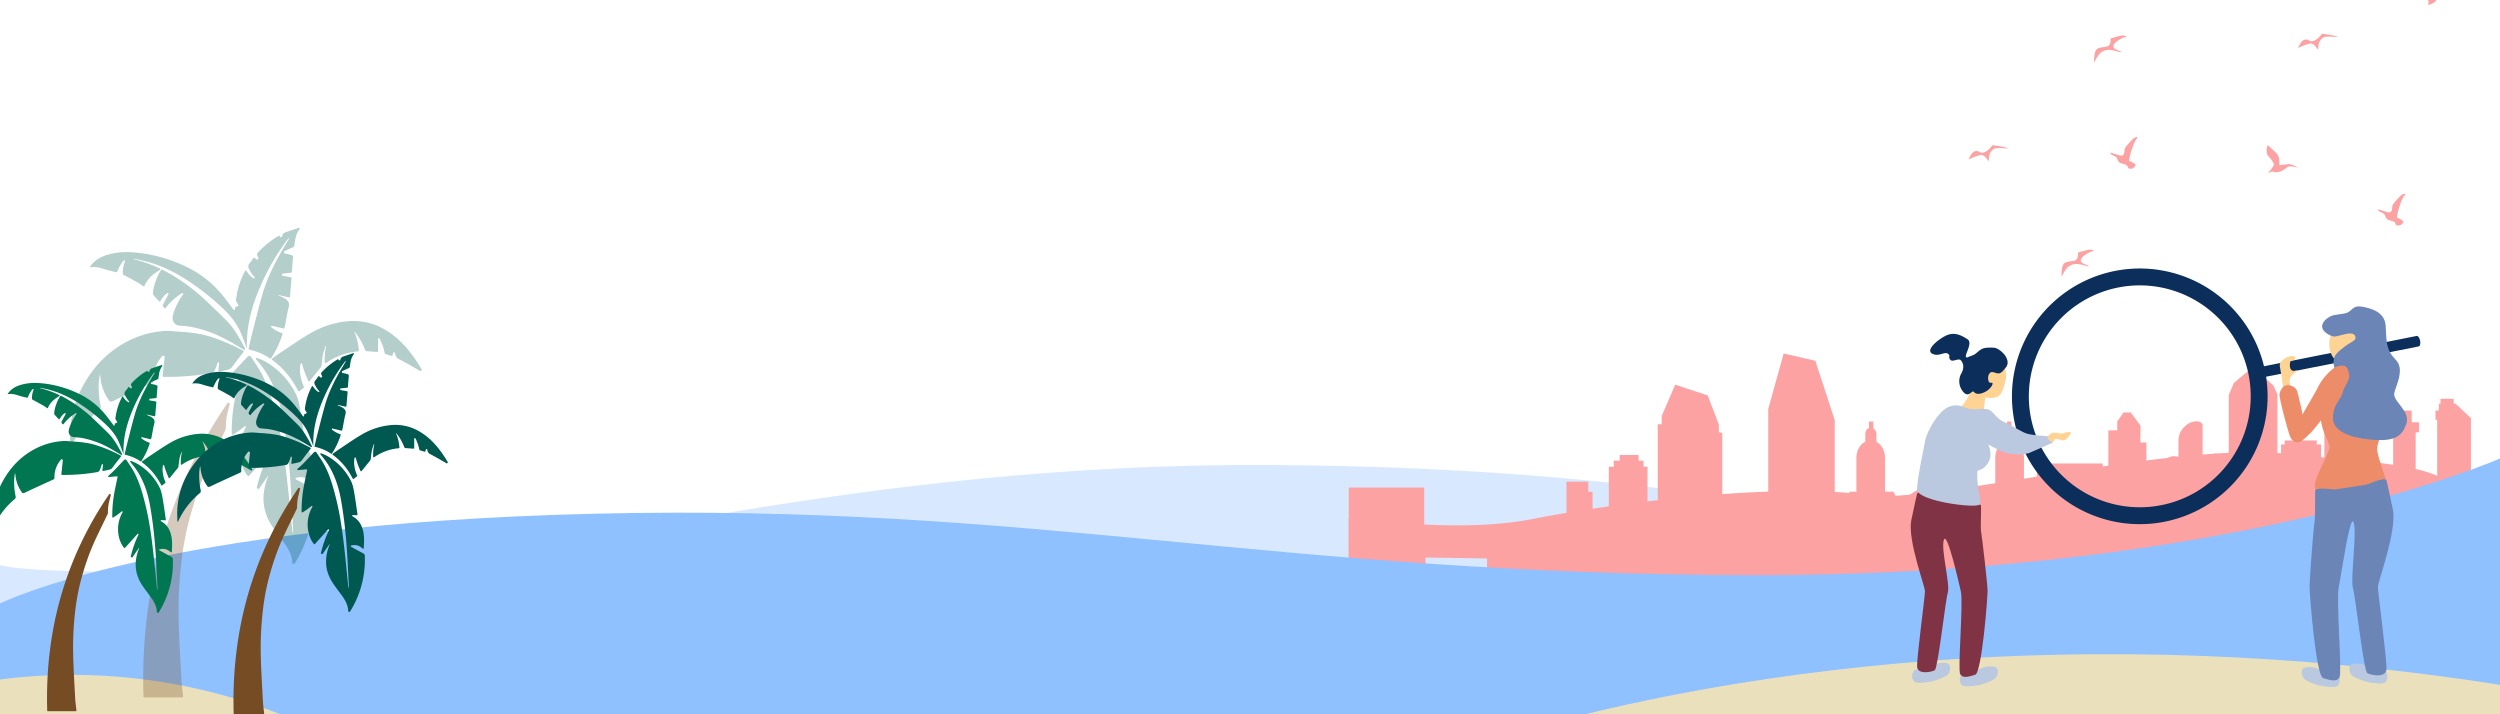 <svg xmlns="http://www.w3.org/2000/svg" xmlns:xlink="http://www.w3.org/1999/xlink" width="3500" height="1000" viewBox="0 0 3500 1000">
  <rect x="0" y="0" width="3500" height="1000" fill="#333333" stroke="none"/>
  <defs>
    <clipPath id="clip-path">
      <rect id="矩形_4" data-name="矩形 4" width="1612" height="550" transform="translate(37)" fill="#fda2a2" stroke="#707070" stroke-width="1"/>
    </clipPath>
    <clipPath id="clip-header">
      <rect width="3500" height="1000"/>
    </clipPath>
  </defs>
  <g id="header" clip-path="url(#clip-header)">
    <rect width="3500" height="1000" fill="#fff"/>
    <path id="路径_1500" data-name="路径 1500" d="M0,184.8s38.051,21.9,558.52,0c203.887-8.58,643.643-144.01,1224.845-139.784s733.872,85.6,1097.151,80.25,617.632-80.25,617.632-80.25V424H0Z" transform="translate(0 606)" fill="#4497ff" opacity="0.209"/>
    <g id="蒙版组_3" data-name="蒙版组 3" transform="translate(1851 279)" clip-path="url(#clip-path)">
      <path id="路径_1501" data-name="路径 1501" d="M3232.258,866.268V850.981h-10.653v15.287h-5.094V845.886h-42.148v9.624h-5.095v-9.624h-11.115v9.624h-5.093V809.087h-24.085v25.476h-14.821v6.793h-31.492V681.219h.155l-21.869-20.642v9.8h-.055v-9.625h-2.315v-6.793h-18.525v6.793h-2.318v9.625H3033.1V683.4h2.317v78.527c-8.059-3.764-18.312-6.948-30.1-9.685V700.951h4.632V686.8h-10.189V670.379H2980.3V686.8h-10.653v14.154h4.169v45.413c-15.588-2.369-32.426-4.317-49.557-6.041V700.951h-46.778v35.074l-4.631-.405V717.935h-6.02v-5.661h-44.926v5.661h-5.095v12.333q-2.523-.208-5.094-.385V648.87h.337l-5.943-13.6-29.044-25.505-26.1,21.79-7.446,17.315h.108v80.788q-7.622.351-15.454.84a17.623,17.623,0,0,0-6.537.426q-7.222.493-14.6,1.086V692.265c0-.148.016-.291.017-.441,0-.128-.01-.248-.017-.372v-1.258h-.179c-1.65-6.406-13.68-6.058-21.521-.3-8.453,6.209-11.824,14.343-11.98,20.8,0,.152.008.3.02.444h-.15v24l-.985.1c-3.79-1.632-9.565-1.067-14.284,1.547q-14.679,1.648-29.656,3.546V715.105h-8.337v-12.1l.1-.073V691.545l-13.648-18.469h-10.116l-8.754,12.59v12.455h-12.505v49.453q-3.96.571-7.925,1.152v-4.182h-92.165v18.4q-9.1,1.445-18.069,2.875V737.573c.005-.235.014-.469.014-.705,0-10.318-5.163-19.157-12.5-22.88V703.673c0-4.1-2.131-7.581-5.11-8.906v-9.01h-6.1v9.427a9.854,9.854,0,0,0-4.312,8.488v10.446c-7.173,3.808-12.157,12.589-12.069,22.749,0,.07,0,.14,0,.21h-.039v35.074c-16.988,2.65-33.4,5.148-49.027,7.4l-24.214-14.485V746.879h-7.9v18.185l-38.772,23.191q-10.421.944-19.724,1.474l-3.014-5.706H2262.4V737.078h-.035c0-.07,0-.14,0-.21.088-10.16-4.9-18.941-12.07-22.749V703.673a9.854,9.854,0,0,0-4.31-8.488v-9.427h-6.1v9.01c-2.978,1.325-5.109,4.806-5.109,8.906v10.314c-7.338,3.723-12.5,12.563-12.5,22.88,0,.166.008.331.011.5v46.663H2212.5v1.917q-9.842-.949-20.5-1.573V683.983h.016l-27.14-83.263-44.4-10.206L2098.8,668.681l.108.024V783.893c-20.821.741-42.423,1.954-64.376,3.554V701.855l-4.785-1.089V689.9l-.055-.013-15.507-40.64-45.534-15.054-.006-.02-.006.016-.122-.04.051.2-18.9,43.951h30.1l0-.018.079.019h-30.062v11.322h-5.559V795.9q-7.2.811-14.357,1.659V749.074H1924.3v-8.491h-6.946v-7.926h-26.4v7.926h-8.336v8.491h-6.946v55.5q-11.493,1.615-22.694,3.3v-23.7h-6.022V770.021h-30.568v43.653c-17.2,2.877-33.544,5.829-48.7,8.8-44.034,8.635-96.76,10.108-150.361,7.526V778.248H1511.579v42.145q-6.266-.806-12.439-1.652v-55.7h-30.211V747.835h-63.089V648.99h-58.647v27.154H1335.64v86.9h-8.884V747.835H1292.1V608.8h-13.327V592.51h-16V577.3H1212.13V592.51H1198.8V608.8h-10.664V824.955h-27.546v-330.2h-10.664V473.028h-57.679l.153-.036-.008.034h57.742L1113.873,388.7l.1-.39-.234.078-.013-.031-.009.039-87.363,28.882L996.6,495.248l-.1.024V516.12l-9.18,2.09V685.921H906.458V766.3H894.906V736.974H875.357V766.3H863.806V454.607l.207-.046L822.428,304.593l-85.186,19.581-52.07,159.747h.029V760.869H674.539V740.232H645.862V675.86H627.089V586.341c.005-.32.02-.638.02-.959,0-19.794-9.9-36.754-23.984-43.9V521.7c0-7.864-4.088-14.542-9.8-17.084V487.325h-11.7v18.087c-4.9,2.98-8.271,9.142-8.271,16.284v20.042c-13.764,7.305-23.324,24.152-23.155,43.645,0,.135.005.269.005.4h-.067v90.069H527.623l-13.735,26L409.611,639.478V604.59H394.454v34.891l-104.269,62.37-13.731-26H253.935V585.786h-.075c0-.135.005-.269,0-.4.17-19.492-9.39-36.34-23.154-43.645V521.7c0-7.141-3.373-13.3-8.271-16.284V487.325h-11.7v17.286c-5.714,2.542-9.8,9.221-9.8,17.084v19.79c-14.079,7.143-23.982,24.1-23.982,43.9,0,.456.019.909.028,1.362V675.86H158.206v85.009H142.318V600.113H-34.509V760.869h-15.2V511.045H-73.705v-23.9l-16.8-24.156h-19.409l-26.184,35.435v21.849l.189.141V543.63H-151.9V747.835h-15.106V727.2h-10.662v20.637h-7.108V625.1h-.106c.052-11.971-5.5-26.731-20.173-37.509-10.285-7.554-24.989-9.2-33.035-4.4v-47.16h-.289a8.118,8.118,0,0,0,.038-.851c-.3-12.4-6.766-28-22.984-39.913-15.042-11.047-38.123-11.713-41.286.576h-.346v2.412c-.011.237-.034.468-.031.715,0,.288.023.562.031.846v97.227a50.552,50.552,0,0,0-14.947-17.055c-14.724-10.814-38.524-9.529-38.845,5.446a43.341,43.341,0,0,0,.921,10.339h-.443V747.835h-16.882V416.552h.207l-14.283-33.22-50.068-41.8-55.721,48.935-11.4,26.09h.649v408.4h-9.774V549.06h-9.775V538.2h-86.191V549.06h-11.552V849.938h0V785.851h-8.885V516.474H-719.7V753.266h-40.877V733.714h-39.1v19.552h-15.1V516.474h8V489.32h-20.436v-31.5h-37.32v31.5h-19.549v27.155h8.884V785.851h-23.1V766.3h-11.552V747.835h-15.995V766.3h-7.107V482.8h4.443V457.822H-937.4V439.354h-4.445V426.321h-35.542v13.033h-4.443v18.468h-.105V439.013l-41.959,39.6h.3V785.851h-60.422V772.818h-28.437V723.94h-46.207v89.067h-9.772V794.542h-21.325v18.465h-9.775V794.542h-80.86v39.1h-9.776V804.318h-20.437v29.328h-68.419V853.2h188.438v49.964h-19.549v92.327H1654.607V903.163H1619.1V876.188l86.133,1.32V902.5h-18.508v48.122H3179.891V902.5H3169.7V876.458h98.219V866.268Z" transform="translate(-1474.371 -374.654)" fill="#fda2a2"/>
    </g>
    <path id="路径_1502" data-name="路径 1502" d="M0,211.873S221.254,100.571,834.1,86.16s945.512,84.8,1618.832,86.077S3500,8.883,3500,8.883V397H0Z" transform="translate(0 633)" fill="#8fc0ff"/>
    <g id="组_122" data-name="组 122" transform="translate(2816.695 375.87)">
      <path id="路径_1454" data-name="路径 1454" d="M1635.065,7700.907c-.733-3.691-2.613-6.484-4.37-6.664l-.017-.084-231.606,45.96,2.909,14.658,231.606-45.959-.017-.083C1635.126,7707.9,1635.8,7704.6,1635.065,7700.907Z" transform="translate(-1063.585 -7599.796)" fill="#0c2e5a"/>
      <path id="路径_1455" data-name="路径 1455" d="M1206.5,7602.9a178.96,178.96,0,1,0,210.37,140.705A178.961,178.961,0,0,0,1206.5,7602.9Zm65.064,327.879a155.312,155.312,0,1,1,122.11-182.571A155.313,155.313,0,0,1,1271.563,7930.781Z" transform="translate(-1062.338 -7599.445)" fill="#0c2e5a"/>
    </g>
    <g id="组_123" data-name="组 123" transform="translate(2756.048 -21.108)">
      <path id="路径_29" data-name="路径 29" d="M16829.23,1013.1c1.07-.726-9.738-3.99-10.906-5.985s-.2-4.722,2.318-7.338,11.408-7.968,15.045-7.968-3.137-2.546-6.457-1.988-15.184,4.087-15.184,4.087.834,7.319-2.631,10.133-14.17,1.181-17.635,5.981-2.744,17.9-2.744,17.9,5.471-11.925,10.234-14.824,7.57-3.493,12.775-3.079S16828.16,1013.827,16829.23,1013.1Z" transform="translate(-16615.277 -918.999)" fill="#fda2a2"/>
      <path id="路径_30" data-name="路径 30" d="M16832.371,1007.988a9.884,9.884,0,0,0,6.531,11.64c8.656,3.306,11.332,4.41,12.961,7.541s0,7.28,0,7.28,10.789-3.176,11.777-7.28-4.287-3.045-2.275-7.541,7.057-13.469,7.057-13.469-10.9,10.2-10.9,13.469-.326,3.425-1.691,4.06-3.523-4.687-12.635-6.869S16832.371,1007.988,16832.371,1007.988Z" transform="translate(-16208.704 -1006.158)" fill="#fda2a2"/>
      <path id="路径_31" data-name="路径 31" d="M16787.916,930.159c-2.037,2.03,2.506,3.641,6.234,5.576s2.787,5.662,5.422,7.9,6.25,2.324,9.117,3.549,3.645,4.86,3.645,4.86,3.811,1.819,6.77,0a8.994,8.994,0,0,0,3.775-4.86s-5.781-4.682-8.557-4.78,5.588-27.357,9.768-31.376-2.281-2.6-4.986,0-11.545,11.741-11.842,14.386-.055,5.6-1.742,7.886-5.16.874-8.27,0S16787.916,930.159,16787.916,930.159Z" transform="translate(-16588.873 -695.532)" fill="#fda2a2"/>
      <path id="路径_32" data-name="路径 32" d="M16827.063,947.721s3.748-10.968,9.707-11.816,5.852,3.738,11.9,1.823,11.926-10.119,11.926-10.119,16.73,2.226,21.053,4.037-15.732-1.874-19.957,1.59-6.279,7.588-6.279,14.484-4.109-8.2-12.422-6.161A76.674,76.674,0,0,0,16827.063,947.721Z" transform="translate(-16365.791 -859.306)" fill="#fda2a2"/>
      <path id="路径_34" data-name="路径 34" d="M16829.23,1013.1c1.07-.726-9.738-3.99-10.906-5.985s-.2-4.722,2.318-7.338,11.408-7.968,15.045-7.968-3.137-2.546-6.457-1.988-15.184,4.087-15.184,4.087.834,7.319-2.631,10.133-14.17,1.181-17.635,5.981-2.744,17.9-2.744,17.9,5.471-11.925,10.234-14.824,7.57-3.493,12.775-3.079S16828.16,1013.827,16829.23,1013.1Z" transform="translate(-16660.883 -619.196)" fill="#fda2a2"/>
      <path id="路径_36" data-name="路径 36" d="M16787.916,930.159c-2.037,2.03,2.506,3.641,6.234,5.576s2.787,5.662,5.422,7.9,6.25,2.324,9.117,3.549,3.645,4.86,3.645,4.86,3.811,1.819,6.77,0a8.994,8.994,0,0,0,3.775-4.86s-5.781-4.682-8.557-4.78,5.588-27.357,9.768-31.376-2.281-2.6-4.986,0-11.545,11.741-11.842,14.386-.055,5.6-1.742,7.886-5.16.874-8.27,0S16787.916,930.159,16787.916,930.159Z" transform="translate(-16214.004 -616.084)" fill="#fda2a2"/>
      <path id="路径_37" data-name="路径 37" d="M16827.063,947.721s3.748-10.968,9.707-11.816,5.852,3.738,11.9,1.823,11.926-10.119,11.926-10.119,16.73,2.226,21.053,4.037-15.732-1.874-19.957,1.59-6.279,7.588-6.279,14.484-4.109-8.2-12.422-6.161A76.674,76.674,0,0,0,16827.063,947.721Z" transform="translate(-16827.063 -703.262)" fill="#fda2a2"/>
      <path id="路径_38" data-name="路径 38" d="M16890.684,952.06a25.86,25.86,0,0,1,5.188-2.246c3.652-1.25,2.754,2.1,11.23,0s9.375-6.759,14.141-7.345,12.084,1.813,12.084,1.813-8.281-5.625-13.393-5.067-12.832,1.433-12.832,1.433.961-7.435-1.348-12.858-13.219-12.727-14.172-14.966-4.453,10.168,0,14.966,8.557,9.971,7.744,12.858S16890.684,952.06,16890.684,952.06Z" transform="translate(-16472.16 -688.261)" fill="#fda2a2"/>
    </g>
    <g id="组_124" data-name="组 124" transform="translate(-20 319)">
      <path id="路径_1473" data-name="路径 1473" d="M1420.261,5339.409a797.689,797.689,0,0,1,526.574,115.757,852.469,852.469,0,0,1-199.129,39.467c-42.256,3.222-109.063,7.882-191.954-7.176-21.093-3.832-37.381-6.944-54.854-12.454-15.043-4.744-13.445-5.879-19.584-7.017-36.125-6.693-61.587,29.139-74.63,20.014-7.163-5.011-6.366-20.632-2-30,4.115-8.829,9.571-8.18,14.847-15.5,10.294-14.29-.13-31.13-1.847-63.5A171.912,171.912,0,0,1,1420.261,5339.409Z" transform="translate(-1401.349 -4707)" fill="#ebe0bc"/>
      <g id="_5gUDqE" data-name="5gUDqE" transform="translate(118.108)" opacity="0.3">
        <g id="组_113" data-name="组 113">
          <path id="路径_1474" data-name="路径 1474" d="M1595.707,5001.812l-7.182-.334a1.165,1.165,0,0,0-.636,2.172,45.267,45.267,0,0,1,5.808,3.811c7.332,5.89,11.365,13.85,13.482,22.924,2.391,10.247,1.795,20.532,1.158,31.3a1.168,1.168,0,0,1-1.966.777c-6.08-5.578-12.729-7.806-20.883-5.53a1.172,1.172,0,0,0-.245,2.156c7.621,4.164,14.772,8.121,22.005,11.922a4.87,4.87,0,0,1,3.066,4.687c1.094,36.368-7.663,70.108-26.785,101.111q-.3.486-.6.969l-2.911-.859a29.15,29.15,0,0,0-.146-3.938c-1.029-8.73-5.1-16.256-10.012-23.311-6.606-9.48-14.162-18.37-20.043-28.267-12.542-21.1-12.787-43.313-3.724-65.848a2.486,2.486,0,0,0,.231-1.693l-13.127,18.759-2.891-1.281c.6-2.64,1.219-5.275,1.936-7.883,1.31-4.772,2.772-9.512,4.413-14.18q2.414-6.866,5.344-13.543c.979-2.233,2.034-4.433,3.074-6.658a1.167,1.167,0,0,0-1.925-1.273l-23.623,26.35a1.171,1.171,0,0,1-1.763-.026c-11.131-12.945-17.724-42.039-2.795-67.633a1.164,1.164,0,0,0-1.739-1.485c-1.839,1.468-3.688,2.924-5.568,4.337-3.351,2.519-6.8,4.907-10.562,7.2a1.17,1.17,0,0,1-1.772-.99,237.786,237.786,0,0,1,2.567-38c1.939-12.684,4.876-25.214,7.444-37.867a1.166,1.166,0,0,0-1.244-1.4l-15.493,1.391a1.169,1.169,0,0,1-.9-2.022c3.864-3.562,7.581-6.91,11.091-10.463,6.219-6.295,12.223-12.8,18.307-19.23,2.112-2.231,3.893-2.379,5.63.265,5.061,7.7,10.4,15.293,14.661,23.437,9.6,18.352,15.148,38.18,20.208,58.181,7.675,30.333,11.934,61.222,15.449,92.228,2.661,23.479,4.822,47.015,7.221,70.524.04.4.271.777.939,1.085,0-1.487.071-2.978-.01-4.46-1.344-24.482-2.309-48.994-4.17-73.437-2.081-27.343-5.233-54.593-10-81.626-4.347-24.651-12.186-48.007-26.354-68.859-3.415-5.026-7.4-9.664-11.215-14.311a1.168,1.168,0,0,1,1.283-1.843,71.507,71.507,0,0,1,16.566,8.075,107.24,107.24,0,0,1,38.085,42.9c3.027,6.131,4.314,13.277,5.527,20.115,2.325,13.1,4.031,26.313,5.978,39.482a5.578,5.578,0,0,1,.035.956A1.175,1.175,0,0,1,1595.707,5001.812Z" transform="translate(-1269 -4707)" fill="#005951"/>
          <path id="路径_1475" data-name="路径 1475" d="M1659.6,5364.386h-53.049a1.17,1.17,0,0,1-1.169-1.135c-4.439-150.163,33.33-287.736,118.087-411.62l2.855,1.265c-.866,3.6-1.736,7.2-2.648,10.788a82.175,82.175,0,0,0-2.944,23.063,9.28,9.28,0,0,1-.993,4.112c-8.248,17.265-16.86,34.362-24.781,51.775a452.265,452.265,0,0,0-21.514,58.731,409.349,409.349,0,0,0-13.464,61.432,594.21,594.21,0,0,0-5.367,91.38c.544,28.579,2.424,57.136,3.888,85.694.353,6.886,1.391,13.736,2.093,20.6.089.868.127,1.742.171,2.686A1.169,1.169,0,0,1,1659.6,5364.386Z" transform="translate(-1502.622 -4707)" fill="#754c24"/>
          <path id="路径_1476" data-name="路径 1476" d="M1828.187,4879.034a1.17,1.17,0,0,1,.293,1.706c-3.577,4.6-7.079,9.08-10.538,13.589-2.069,2.7-3.93,5.568-6.134,8.146a8.9,8.9,0,0,1-4.068,2.812c-4.241,1.145-8.564,1.988-13.077,2.95a1.168,1.168,0,0,1-1.409-1.26c.39-3.606.857-7.106,1.055-10.562a1.164,1.164,0,0,0-2.287-.372,63.557,63.557,0,0,1-4.125,11.029,6.561,6.561,0,0,1-4.222,3.189,363.278,363.278,0,0,1-66.2,5.388,10.344,10.344,0,0,1-1.15-.091,1.171,1.171,0,0,1-1.023-1.283c.967-9.171,1.925-18.266,2.882-27.351l-2.9-1.215a65.967,65.967,0,0,0-5.087,6.766,49.7,49.7,0,0,0-7.978,28.49,3.189,3.189,0,0,1-2.258,3.479q-19.1,8.667-38.142,17.45c-5.61,2.587-11.2,5.223-16.737,7.956a3.811,3.811,0,0,1-4.785-1.176,65.428,65.428,0,0,1-12.177-32.546c-.074-.775-.123-1.552-.213-2.324-.019-.161-.174-.306-.76-1.275-.508,4.206-1.147,7.666-1.3,11.147a129.17,129.17,0,0,0,2.586,32.5c.486,2.316.178,3.82-1.793,5.493a146.48,146.48,0,0,0-39.075,50.961,2.147,2.147,0,0,1-.238.387,1.182,1.182,0,0,1-1.019.48l-.229-.014c-.11-7.065-.59-14.147-.263-21.191a147.153,147.153,0,0,1,18.469-65.065c15.521-28.079,37.229-49.826,66.48-63.681a131.91,131.91,0,0,1,47.136-12.182c6.159-.457,12.428.441,18.64.836,14.472.92,28.892,2.193,42.883,6.39,16.806,5.041,32.77,12.088,48.3,20.174C1827.875,4878.844,1828.03,4878.936,1828.187,4879.034Z" transform="translate(-1585.693 -4707)" fill="#005951"/>
          <path id="路径_1477" data-name="路径 1477" d="M1727.171,4875.518c-2.9-7.44-5.579-14.916-8.713-22.194-5.754-13.363-14.92-24.243-25.41-34.145a351.656,351.656,0,0,0-50.883-39.854c-21.2-13.676-43.932-23.637-68.852-28.256-1.241-.23-2.476-.49-3.718-.709-.162-.028-.352.1-1.326.427a193.079,193.079,0,0,1,37.1,13.1,1.168,1.168,0,0,1,.091,2.054c-9.328,5.538-17.37,11.944-21.564,22.3a1.162,1.162,0,0,1-1.753.495c-2.353-1.677-4.567-3.363-6.962-4.734-6.487-3.712-13.043-7.315-19.692-10.726a3.1,3.1,0,0,1-2.011-3.289,40.6,40.6,0,0,1,3.143-15.794,1.164,1.164,0,0,0-1.827-1.341c-2.656,2.347-5.221,6.8-9.3,15.62a1.171,1.171,0,0,1-1.349.644c-5.654-1.45-11.423-2.665-16.965-4.548-6.1-2.073-12.161-3.344-18.587-2.4a8.224,8.224,0,0,1-1.426-.1,40.277,40.277,0,0,1,18.671-15.126c14.8-5.957,30.173-6.818,45.875-5.322a196.005,196.005,0,0,1,37.432,7.136,203.756,203.756,0,0,1,40.684,16.55,146.338,146.338,0,0,1,41.153,33.542c6.194,7.293,11.778,15.1,17.5,22.709a1.166,1.166,0,0,0,2.1-.7v-2.521l2.961-1.313.118.107,1.994-1.747q-1.3-1.893-2.568-3.811a6.129,6.129,0,0,1-1.074-3.716,114.627,114.627,0,0,1,12.679-40.429,1.165,1.165,0,0,1,2.02-.057,32.069,32.069,0,0,0,9.713,10.271,1.165,1.165,0,0,0,1.505-1.757,41.358,41.358,0,0,1-6.695-9.5c-.174-.346-.4-.666-.593-1-1.783-3.1-2.158-5.967.523-8.981a68.8,68.8,0,0,0,5.158-7.119,1.172,1.172,0,0,1,1.713-.242l3.228,2.668,2.429-1.781c-.587-1.449-1.185-2.893-1.821-4.32a3.063,3.063,0,0,1,.674-3.829,122.892,122.892,0,0,1,29.389-23.726,4.444,4.444,0,0,1,1.067-.243l.353,1.981,2.77.246a18.546,18.546,0,0,0,.644-2.066c.653-2.69,2.384-4,4.829-4.833,6.019-2.059,12.021-4.168,18.147-6.078a1.167,1.167,0,0,1,1.275,1.828c-5.182,6.445-6.289,14.381-7.2,22.36-.208,1.827-.844,2.478-2.562,3.186-4.085,1.683-8.061,3.629-12.047,5.549l.367,2.822c2.563.487,5.127.972,7.636,1.658,5.119,1.4,4.953,1.511,4.4,6.853-.6,5.757-.959,11.539-1.409,17.366a1.174,1.174,0,0,1-1.042,1.072l-12.757,1.4-.093,2.843,12.444,2.2a1.176,1.176,0,0,1,.964,1.253c-.754,8.865-1.482,17.421-2.2,25.814a1.169,1.169,0,0,1-1.429,1.032l-14.272-3.264-.216.723,1.735.8a68.615,68.615,0,0,1,6.315,2.95c4.677,2.763,7.792,5.986,6.125,12.4-2.266,8.723-3.545,17.7-5.288,26.562a19.794,19.794,0,0,1-.831,2.672,1.173,1.173,0,0,1-1.378.752l-15.9-3.85a1.167,1.167,0,0,0-1.054,2,46.809,46.809,0,0,0,15.042,8.365,1.173,1.173,0,0,1,.723,1.466c-3.925,11.872-8.82,23.124-15.853,33.594a1.171,1.171,0,0,1-1.617.315,85.972,85.972,0,0,0-29.137-12.375,1.164,1.164,0,0,1-.886-1.4c1.364-5.878,2.6-11.566,4.046-17.2,4.968-19.371,9.664-38.822,15.151-58.046,4.918-17.232,12.26-33.595,20.6-49.436,5.1-9.7,10.969-19,16.484-28.485a2.728,2.728,0,0,0,.4-1.821,7.974,7.974,0,0,0-1.3,1.12,323.741,323.741,0,0,0-39.4,67.869c-11.567,27-19.193,54.83-18.257,84.522A4.968,4.968,0,0,1,1727.171,4875.518Z" transform="translate(-1479.708 -4707)" fill="#005951"/>
          <path id="路径_1478" data-name="路径 1478" d="M1544.121,4907.716c-1.056-.746-2.13-1.46-3.245-2.1-8.907-5.136-17.825-10.267-26.934-15.026a8.215,8.215,0,0,1-4.7-5.672c-.244-.965-.529-1.921-.853-2.959a1.167,1.167,0,0,0-2.242.05c-.313,1.191-.607,2.3-.9,3.422a1.168,1.168,0,0,1-1.467.817c-2.912-.875-5.759-1.7-8.545-2.686a2.86,2.86,0,0,1-1.24-1.988c-1.2-6.829-3.754-13.129-6.87-19.493a1.168,1.168,0,0,0-2.219.508v16.977a1.161,1.161,0,0,1-1.247,1.162c-5.042-.371-10.2-.717-15.335-1.234-.629-.063-1.382-1.169-1.674-1.944a93.415,93.415,0,0,0-12.466-22.65,16.644,16.644,0,0,0-2.652-2.795,80.239,80.239,0,0,1,6.435,26.543,1.171,1.171,0,0,1-1.057,1.231c-16.281,1.632-31.208,6.72-44.826,16.375a1.167,1.167,0,0,1-1.849-.866,78.54,78.54,0,0,1,2.008-22.6l-.83-.215c-1.2,3.727-2.763,7.384-3.516,11.2-1.031,5.221-1.419,10.567-2.156,15.85a5.445,5.445,0,0,1-.967,2.572c-5.034,6.285-10.14,12.512-15.228,18.754-.137.168-.277.334-.451.536a1.167,1.167,0,0,1-1.964-.315c-1.89-4.558-3.734-8.76-5.266-13.073-1.244-3.5-2.279-7.077-3.3-10.579a1.168,1.168,0,0,0-2.265.091c-1.827,9.137-.18,20.8,4.793,31.891a1.16,1.16,0,0,1-.332,1.388l-5.918,4.689a1.163,1.163,0,0,1-1.757-.383c-9.023-17.48-20.792-31.967-36.444-43.371a1.164,1.164,0,0,1,.006-1.891c4.146-2.956,8.083-5.864,12.161-8.559,13.214-8.731,26.193-17.875,39.83-25.893,16.212-9.53,33.772-15.8,52.679-17.6,18.093-1.716,35.165,1.525,51.143,10.438,19.359,10.8,33.818,26.566,45.918,44.753,2.749,4.131,5.341,8.365,7.939,12.6Z" transform="translate(-1053.745 -4707)" fill="#005951"/>
          <path id="路径_1479" data-name="路径 1479" d="M1712.636,4876.308a1.165,1.165,0,0,1-1.726,1.292c-7.32-4.342-13.95-8.388-20.725-12.174-16.808-9.4-34.572-16.358-53.55-19.865-5.9-1.09-11.971-1.25-17.939-2.024a7.153,7.153,0,0,1-3.58-1.79c-4.842-4.353-4.6-9.462-2.692-15.272a92.236,92.236,0,0,1,13.514-26.359,1.163,1.163,0,0,0-1.513-1.7,83.633,83.633,0,0,0-23.074,20.771,1.168,1.168,0,0,1-1.78.067c-2.654-2.9-2.56-3.305-.639-7.1,2.088-4.12,4.314-8.171,6.495-12.192a1.169,1.169,0,0,0-1.587-1.582c-3.213,1.738-5.888,4.823-9.874,11.125a1.168,1.168,0,0,1-1.844.17c-2.688-2.915-5.372-5.79-7.95-8.757a3.864,3.864,0,0,1-.481-2.446c.334-9.161,5.749-24.405,11.575-32.61a1.155,1.155,0,0,1,1.484-.34c3.31,1.754,6.7,3.479,10,5.366A274.642,274.642,0,0,1,1660,4810.973q12.867,12.281,25.583,24.718c9.556,9.37,16.348,20.723,22.8,32.3q2.13,3.82,4.05,7.757A3.108,3.108,0,0,1,1712.636,4876.308Z" transform="translate(-1467.636 -4707)" fill="#005951"/>
        </g>
      </g>
      <g id="_5gUDqE-2" data-name="5gUDqE" transform="translate(10.335 192.057)">
        <g id="组_114" data-name="组 114">
          <path id="路径_1480" data-name="路径 1480" d="M1764.7,5116.411l-5.3-.246a.859.859,0,0,0-.468,1.6,33.508,33.508,0,0,1,4.282,2.809c5.405,4.343,8.379,10.212,9.939,16.9,1.763,7.555,1.323,15.138.854,23.075a.86.86,0,0,1-1.449.573c-4.483-4.112-9.386-5.754-15.4-4.077a.865.865,0,0,0-.181,1.59c5.619,3.07,10.891,5.987,16.224,8.789a3.59,3.59,0,0,1,2.26,3.456,131.444,131.444,0,0,1-19.747,74.546l-.444.714-2.146-.633a21.6,21.6,0,0,0-.108-2.9c-.758-6.436-3.757-11.985-7.382-17.186-4.87-6.989-10.44-13.544-14.777-20.84-9.246-15.559-9.427-31.934-2.745-48.547a1.84,1.84,0,0,0,.171-1.249l-9.679,13.83-2.131-.944c.443-1.946.9-3.889,1.427-5.812.966-3.518,2.044-7.013,3.254-10.455,1.186-3.373,2.5-6.709,3.94-9.984.722-1.646,1.5-3.268,2.266-4.909a.86.86,0,0,0-1.419-.938L1708.534,5155a.864.864,0,0,1-1.3-.02c-8.206-9.543-13.067-30.994-2.06-49.863a.858.858,0,0,0-1.282-1.1c-1.356,1.083-2.719,2.156-4.1,3.2-2.471,1.857-5.015,3.617-7.787,5.308a.863.863,0,0,1-1.307-.73,175.28,175.28,0,0,1,1.893-28.019c1.429-9.351,3.595-18.59,5.488-27.918a.86.86,0,0,0-.917-1.03l-11.422,1.025a.861.861,0,0,1-.661-1.49c2.849-2.626,5.589-5.1,8.177-7.714,4.585-4.641,9.012-9.439,13.5-14.178,1.557-1.645,2.87-1.753,4.151.2,3.731,5.679,7.67,11.274,10.809,17.279,7.074,13.53,11.168,28.148,14.9,42.894,5.658,22.364,8.8,45.138,11.389,68,1.963,17.31,3.556,34.662,5.324,51.994.03.294.2.573.693.8,0-1.1.052-2.195-.008-3.288-.99-18.05-1.7-36.122-3.074-54.143-1.534-20.159-3.858-40.25-7.373-60.18-3.2-18.174-8.984-35.393-19.43-50.767-2.518-3.706-5.457-7.125-8.268-10.551a.861.861,0,0,1,.946-1.359,52.705,52.705,0,0,1,12.214,5.954,79.057,79.057,0,0,1,28.078,31.626c2.231,4.52,3.181,9.789,4.075,14.83,1.714,9.659,2.972,19.4,4.407,29.109a4.01,4.01,0,0,1,.026.7A.866.866,0,0,1,1764.7,5116.411Z" transform="translate(-1523.833 -4899.057)" fill="#007651"/>
          <path id="路径_1481" data-name="路径 1481" d="M1811.807,5383.725h-39.112a.864.864,0,0,1-.862-.837c-3.272-110.71,24.574-212.137,87.062-303.473l2.105.933c-.639,2.654-1.28,5.308-1.953,7.953a60.619,60.619,0,0,0-2.17,17,6.827,6.827,0,0,1-.732,3.032c-6.081,12.729-12.43,25.334-18.27,38.172a333.3,333.3,0,0,0-15.862,43.3,301.846,301.846,0,0,0-9.926,45.292,438.108,438.108,0,0,0-3.957,67.37c.4,21.071,1.787,42.125,2.867,63.18.26,5.076,1.025,10.127,1.543,15.191.065.64.093,1.285.125,1.98A.861.861,0,0,1,1811.807,5383.725Z" transform="translate(-1696.075 -4899.057)" fill="#754c24"/>
          <path id="路径_1482" data-name="路径 1482" d="M1936.1,5025.892a.862.862,0,0,1,.216,1.257c-2.638,3.394-5.22,6.7-7.769,10.019-1.526,1.99-2.9,4.1-4.523,6.006a6.555,6.555,0,0,1-3,2.073c-3.127.844-6.314,1.466-9.641,2.175a.861.861,0,0,1-1.039-.929c.287-2.658.632-5.239.777-7.787a.858.858,0,0,0-1.685-.274,46.882,46.882,0,0,1-3.042,8.131,4.833,4.833,0,0,1-3.112,2.351,267.788,267.788,0,0,1-48.809,3.973,7.605,7.605,0,0,1-.848-.067.864.864,0,0,1-.754-.946c.713-6.762,1.419-13.467,2.125-20.166l-2.141-.9a48.609,48.609,0,0,0-3.751,4.988,36.642,36.642,0,0,0-5.881,21.005,2.352,2.352,0,0,1-1.666,2.565q-14.079,6.39-28.12,12.865c-4.136,1.908-8.256,3.851-12.34,5.866a2.81,2.81,0,0,1-3.528-.867,48.243,48.243,0,0,1-8.977-23.995c-.054-.571-.091-1.144-.157-1.714a5.635,5.635,0,0,0-.56-.94c-.375,3.1-.846,5.652-.963,8.219a95.218,95.218,0,0,0,1.907,23.958,3.586,3.586,0,0,1-1.322,4.05,107.987,107.987,0,0,0-28.808,37.572,1.682,1.682,0,0,1-.176.286.873.873,0,0,1-.752.354l-.168-.011c-.081-5.208-.435-10.43-.194-15.624a108.476,108.476,0,0,1,13.617-47.969c11.443-20.7,27.447-36.735,49.013-46.95a97.251,97.251,0,0,1,34.752-8.982c4.541-.337,9.162.326,13.742.617,10.67.678,21.3,1.616,31.616,4.711a204.479,204.479,0,0,1,35.612,14.874C1935.872,5025.752,1935.986,5025.819,1936.1,5025.892Z" transform="translate(-1757.319 -4899.057)" fill="#007651"/>
          <path id="路径_1483" data-name="路径 1483" d="M1861.627,5023.3c-2.14-5.485-4.113-11-6.424-16.363-4.242-9.851-11-17.873-18.733-25.173a259.325,259.325,0,0,0-37.515-29.384c-15.629-10.082-32.389-17.426-50.762-20.831-.915-.17-1.826-.361-2.742-.523-.119-.021-.259.077-.977.315a142.388,142.388,0,0,1,27.351,9.66.861.861,0,0,1,.067,1.514c-6.878,4.083-12.807,8.806-15.9,16.441a.856.856,0,0,1-1.292.365c-1.735-1.237-3.367-2.48-5.133-3.49-4.783-2.737-9.616-5.394-14.518-7.909a2.283,2.283,0,0,1-1.483-2.425,29.936,29.936,0,0,1,2.317-11.644.858.858,0,0,0-1.347-.988c-1.958,1.73-3.849,5.015-6.856,11.516a.862.862,0,0,1-.994.474c-4.169-1.069-8.423-1.965-12.508-3.353-4.5-1.528-8.967-2.465-13.7-1.772a6.056,6.056,0,0,1-1.052-.076,29.7,29.7,0,0,1,13.766-11.152c10.915-4.391,22.245-5.026,33.822-3.924a144.587,144.587,0,0,1,27.6,5.261,150.272,150.272,0,0,1,30,12.2,107.888,107.888,0,0,1,30.34,24.73c4.566,5.377,8.684,11.135,12.9,16.742a.859.859,0,0,0,1.547-.516v-1.859l2.183-.968.087.079,1.47-1.288q-.96-1.4-1.893-2.81a4.517,4.517,0,0,1-.792-2.739,84.522,84.522,0,0,1,9.348-29.807.859.859,0,0,1,1.489-.042,23.633,23.633,0,0,0,7.161,7.572.859.859,0,0,0,1.11-1.295,30.525,30.525,0,0,1-4.937-7c-.127-.256-.294-.492-.436-.74-1.315-2.289-1.591-4.4.385-6.622a50.774,50.774,0,0,0,3.8-5.248.865.865,0,0,1,1.263-.179l2.38,1.967,1.791-1.313c-.433-1.068-.874-2.133-1.343-3.185a2.258,2.258,0,0,1,.5-2.823,90.6,90.6,0,0,1,21.667-17.492,3.264,3.264,0,0,1,.787-.179l.26,1.46,2.042.182a14.038,14.038,0,0,0,.476-1.523,4.8,4.8,0,0,1,3.56-3.564c4.437-1.518,8.862-3.073,13.379-4.481a.861.861,0,0,1,.939,1.348c-3.82,4.752-4.636,10.6-5.3,16.485a2.446,2.446,0,0,1-1.889,2.349c-3.012,1.241-5.943,2.676-8.882,4.091l.271,2.081c1.889.359,3.78.717,5.629,1.222,3.774,1.031,3.652,1.114,3.242,5.052-.441,4.245-.707,8.508-1.039,12.8a.865.865,0,0,1-.768.79l-9.405,1.03-.069,2.1,9.175,1.622a.867.867,0,0,1,.71.924c-.556,6.536-1.092,12.844-1.619,19.032a.862.862,0,0,1-1.053.761l-10.522-2.406-.159.532,1.278.589a50.281,50.281,0,0,1,4.657,2.175c3.448,2.037,5.744,4.413,4.515,9.142-1.67,6.431-2.613,13.05-3.9,19.583a14.543,14.543,0,0,1-.612,1.97.865.865,0,0,1-1.016.555l-11.727-2.839a.86.86,0,0,0-.776,1.478,34.514,34.514,0,0,0,11.089,6.168.863.863,0,0,1,.533,1.08,99.922,99.922,0,0,1-11.687,24.768.864.864,0,0,1-1.192.232,63.361,63.361,0,0,0-21.483-9.123.859.859,0,0,1-.652-1.032c1.005-4.334,1.918-8.527,2.983-12.681,3.663-14.281,7.124-28.622,11.17-42.795,3.626-12.705,9.039-24.768,15.184-36.448,3.763-7.152,8.087-14.008,12.154-21a2.015,2.015,0,0,0,.293-1.342,5.94,5.94,0,0,0-.957.825,238.723,238.723,0,0,0-29.051,50.038c-8.528,19.905-14.151,40.424-13.46,62.315A3.617,3.617,0,0,1,1861.627,5023.3Z" transform="translate(-1679.181 -4899.057)" fill="#007651"/>
          <path id="路径_1484" data-name="路径 1484" d="M1726.669,5047.038c-.778-.55-1.57-1.077-2.392-1.551-6.567-3.786-13.142-7.569-19.858-11.078a6.058,6.058,0,0,1-3.466-4.181c-.18-.712-.389-1.416-.628-2.182a.86.86,0,0,0-1.653.037l-.665,2.523a.86.86,0,0,1-1.081.6c-2.147-.645-4.246-1.25-6.3-1.98a2.111,2.111,0,0,1-.914-1.466,53.889,53.889,0,0,0-5.065-14.371.861.861,0,0,0-1.636.374v12.517a.858.858,0,0,1-.92.857c-3.717-.274-7.518-.529-11.306-.91-.463-.047-1.018-.862-1.234-1.434a68.926,68.926,0,0,0-9.19-16.7,12.272,12.272,0,0,0-1.955-2.06,59.182,59.182,0,0,1,4.744,19.569.864.864,0,0,1-.779.907,67.419,67.419,0,0,0-33.05,12.073.859.859,0,0,1-1.362-.638,57.887,57.887,0,0,1,1.48-16.659l-.612-.159a74.522,74.522,0,0,0-2.592,8.257c-.76,3.849-1.047,7.791-1.59,11.685a4.006,4.006,0,0,1-.713,1.9c-3.711,4.633-7.476,9.224-11.227,13.826-.1.124-.2.246-.332.4a.861.861,0,0,1-1.448-.233c-1.394-3.36-2.753-6.458-3.883-9.638-.917-2.582-1.68-5.218-2.434-7.8a.861.861,0,0,0-1.669.066c-1.348,6.736-.133,15.334,3.533,23.512a.854.854,0,0,1-.245,1.024l-4.362,3.457a.858.858,0,0,1-1.3-.282c-6.652-12.888-15.329-23.569-26.869-31.977a.858.858,0,0,1,.005-1.394c3.056-2.179,5.959-4.323,8.966-6.31,9.742-6.437,19.31-13.178,29.365-19.09a93.662,93.662,0,0,1,38.838-12.973,63.287,63.287,0,0,1,37.706,7.7c14.273,7.961,24.933,19.586,33.854,33,2.026,3.045,3.937,6.167,5.853,9.286Z" transform="translate(-1365.133 -4899.057)" fill="#007651"/>
          <path id="路径_1485" data-name="路径 1485" d="M1850.911,5023.882a.86.86,0,0,1-1.273.953c-5.4-3.2-10.285-6.185-15.28-8.976a128.659,128.659,0,0,0-39.481-14.646c-4.351-.8-8.825-.922-13.226-1.492a5.276,5.276,0,0,1-2.639-1.32c-3.57-3.209-3.394-6.976-1.985-11.259a68.039,68.039,0,0,1,9.964-19.434.857.857,0,0,0-1.116-1.255,61.65,61.65,0,0,0-17.011,15.313.861.861,0,0,1-1.312.05c-1.957-2.135-1.888-2.437-.472-5.232,1.54-3.038,3.181-6.024,4.789-8.989a.862.862,0,0,0-1.17-1.166c-2.369,1.282-4.341,3.556-7.28,8.2a.861.861,0,0,1-1.36.125c-1.981-2.149-3.96-4.268-5.861-6.456a2.848,2.848,0,0,1-.355-1.8c.247-6.754,4.239-17.993,8.535-24.043a.849.849,0,0,1,1.093-.25c2.441,1.293,4.943,2.565,7.376,3.956a202.464,202.464,0,0,1,39.255,29.553q9.486,9.053,18.861,18.224c7.046,6.908,12.054,15.278,16.808,23.813q1.57,2.817,2.986,5.719A2.3,2.3,0,0,1,1850.911,5023.882Z" transform="translate(-1670.28 -4899.057)" fill="#007651"/>
        </g>
      </g>
      <g id="_5gUDqE-3" data-name="5gUDqE" transform="translate(268.074 175.464)">
        <g id="组_115" data-name="组 115">
          <path id="路径_1486" data-name="路径 1486" d="M1499.413,5109.369l-5.527-.257a.9.9,0,0,0-.49,1.672,34.97,34.97,0,0,1,4.471,2.933c5.642,4.534,8.747,10.661,10.376,17.644,1.84,7.887,1.381,15.8.891,24.089a.9.9,0,0,1-1.513.6c-4.679-4.293-9.8-6.008-16.073-4.256a.9.9,0,0,0-.188,1.659c5.865,3.2,11.369,6.251,16.936,9.176a3.749,3.749,0,0,1,2.36,3.608c.842,27.991-5.9,53.959-20.616,77.821-.153.249-.308.5-.463.746l-2.241-.661a22.337,22.337,0,0,0-.112-3.031c-.791-6.719-3.922-12.512-7.706-17.942-5.084-7.3-10.9-14.139-15.426-21.756-9.653-16.242-9.841-33.336-2.866-50.68a1.92,1.92,0,0,0,.178-1.3l-10.1,14.437-2.225-.986c.463-2.031.939-4.059,1.49-6.067,1.009-3.673,2.134-7.321,3.4-10.914q1.857-5.283,4.113-10.423c.754-1.719,1.566-3.412,2.366-5.124a.9.9,0,0,0-1.482-.981q-9.089,10.138-18.182,20.281a.9.9,0,0,1-1.357-.02c-8.567-9.963-13.641-32.356-2.151-52.054a.9.9,0,0,0-1.338-1.143c-1.415,1.13-2.838,2.25-4.286,3.338-2.579,1.939-5.235,3.776-8.129,5.541a.9.9,0,0,1-1.364-.761,183.058,183.058,0,0,1,1.976-29.251c1.492-9.762,3.753-19.406,5.73-29.145a.9.9,0,0,0-.958-1.075l-11.924,1.07a.9.9,0,0,1-.69-1.556c2.974-2.741,5.835-5.318,8.537-8.053,4.786-4.845,9.407-9.853,14.09-14.8,1.625-1.717,3-1.831,4.333.2,3.9,5.928,8.007,11.77,11.284,18.038,7.384,14.125,11.658,29.386,15.553,44.78,5.907,23.347,9.185,47.121,11.891,70.985,2.048,18.071,3.711,36.185,5.557,54.279.032.306.209.6.724.835,0-1.144.054-2.292-.009-3.433-1.034-18.843-1.777-37.708-3.209-56.521-1.6-21.045-4.028-42.019-7.7-62.825-3.346-18.973-9.38-36.949-20.285-53-2.628-3.868-5.7-7.438-8.631-11.014a.9.9,0,0,1,.988-1.419,55.084,55.084,0,0,1,12.75,6.215,82.532,82.532,0,0,1,29.312,33.016c2.33,4.719,3.321,10.219,4.254,15.482,1.79,10.084,3.1,20.252,4.6,30.388a4.2,4.2,0,0,1,.027.735A.9.9,0,0,1,1499.413,5109.369Z" transform="translate(-1247.96 -4882.464)" fill="#005951"/>
          <path id="路径_1487" data-name="路径 1487" d="M1548.588,5388.43h-40.83a.9.9,0,0,1-.9-.874c-3.416-115.575,25.653-221.46,90.887-316.809l2.2.974c-.667,2.771-1.336,5.541-2.038,8.3a63.266,63.266,0,0,0-2.266,17.75,7.146,7.146,0,0,1-.764,3.166c-6.348,13.288-12.977,26.447-19.073,39.848a348.035,348.035,0,0,0-16.559,45.2,315.088,315.088,0,0,0-10.362,47.282,457.309,457.309,0,0,0-4.131,70.331c.419,22,1.866,43.976,2.992,65.956.272,5.3,1.071,10.572,1.611,15.859.068.668.1,1.341.132,2.067A.9.9,0,0,1,1548.588,5388.43Z" transform="translate(-1427.771 -4882.464)" fill="#754c24"/>
          <path id="路径_1488" data-name="路径 1488" d="M1678.346,5014.872a.9.9,0,0,1,.225,1.313c-2.753,3.543-5.448,6.988-8.11,10.459-1.593,2.077-3.025,4.285-4.722,6.269a6.839,6.839,0,0,1-3.131,2.165c-3.264.881-6.591,1.53-10.065,2.271a.9.9,0,0,1-1.084-.97c.3-2.776.66-5.47.812-8.13a.9.9,0,0,0-1.76-.286,48.915,48.915,0,0,1-3.175,8.489,5.046,5.046,0,0,1-3.249,2.454,279.569,279.569,0,0,1-50.954,4.147,7.84,7.84,0,0,1-.885-.07.9.9,0,0,1-.787-.987c.744-7.059,1.481-14.059,2.218-21.052l-2.235-.934a50.77,50.77,0,0,0-3.916,5.207,38.252,38.252,0,0,0-6.14,21.928,2.453,2.453,0,0,1-1.738,2.677q-14.7,6.671-29.357,13.431c-4.317,1.991-8.618,4.02-12.881,6.123a2.931,2.931,0,0,1-3.683-.9,50.354,50.354,0,0,1-9.372-25.049c-.057-.6-.094-1.195-.164-1.789a5.882,5.882,0,0,0-.585-.981c-.391,3.237-.883,5.9-1,8.579a99.364,99.364,0,0,0,1.99,25.012,3.744,3.744,0,0,1-1.38,4.228,112.715,112.715,0,0,0-30.074,39.222,1.7,1.7,0,0,1-.184.3.912.912,0,0,1-.784.369l-.176-.011c-.085-5.437-.454-10.888-.2-16.31a113.263,113.263,0,0,1,14.215-50.078c11.946-21.611,28.654-38.349,51.167-49.013a101.519,101.519,0,0,1,36.279-9.376c4.741-.352,9.566.34,14.347.644,11.138.708,22.237,1.687,33.005,4.917a213.546,213.546,0,0,1,37.177,15.528C1678.1,5014.726,1678.225,5014.8,1678.346,5014.872Z" transform="translate(-1491.707 -4882.464)" fill="#005951"/>
          <path id="路径_1489" data-name="路径 1489" d="M1600.6,5012.166c-2.234-5.726-4.294-11.48-6.706-17.082-4.429-10.285-11.483-18.659-19.557-26.28a270.617,270.617,0,0,0-39.163-30.675c-16.316-10.525-33.813-18.192-52.993-21.747-.955-.177-1.9-.377-2.862-.546-.124-.021-.27.081-1.02.329a148.641,148.641,0,0,1,28.553,10.085.9.9,0,0,1,.069,1.58c-7.179,4.263-13.369,9.194-16.6,17.164a.9.9,0,0,1-1.349.381c-1.811-1.291-3.515-2.589-5.358-3.644-4.993-2.857-10.039-5.63-15.156-8.256a2.382,2.382,0,0,1-1.548-2.531,31.233,31.233,0,0,1,2.419-12.156.9.9,0,0,0-1.406-1.032c-2.045,1.806-4.019,5.236-7.158,12.022a.9.9,0,0,1-1.038.5c-4.352-1.115-8.792-2.051-13.058-3.5-4.7-1.595-9.36-2.574-14.305-1.85a6.338,6.338,0,0,1-1.1-.079,30.992,30.992,0,0,1,14.37-11.642c11.394-4.585,23.223-5.248,35.309-4.1a150.833,150.833,0,0,1,28.809,5.493,156.789,156.789,0,0,1,31.314,12.738,112.6,112.6,0,0,1,31.673,25.816c4.768,5.613,9.066,11.625,13.469,17.478a.9.9,0,0,0,1.616-.538v-1.941l2.278-1.011.091.083,1.535-1.345q-1-1.456-1.976-2.933a4.715,4.715,0,0,1-.828-2.86,88.248,88.248,0,0,1,9.759-31.117.9.9,0,0,1,1.555-.044,24.678,24.678,0,0,0,7.476,7.906.9.9,0,0,0,1.158-1.353,31.826,31.826,0,0,1-5.153-7.309c-.134-.267-.307-.513-.456-.772-1.373-2.39-1.661-4.593.4-6.913a52.854,52.854,0,0,0,3.97-5.479.9.9,0,0,1,1.319-.186l2.484,2.053,1.87-1.37c-.452-1.115-.913-2.227-1.4-3.325a2.356,2.356,0,0,1,.519-2.947,94.6,94.6,0,0,1,22.62-18.262,3.494,3.494,0,0,1,.82-.187l.272,1.525,2.132.19a14.323,14.323,0,0,0,.5-1.59,5.017,5.017,0,0,1,3.717-3.72c4.632-1.585,9.252-3.208,13.967-4.678a.9.9,0,0,1,.981,1.407c-3.988,4.96-4.84,11.069-5.539,17.209a2.555,2.555,0,0,1-1.972,2.453c-3.144,1.295-6.2,2.792-9.272,4.27l.283,2.172c1.972.376,3.945.749,5.877,1.276,3.939,1.076,3.811,1.164,3.384,5.275-.461,4.431-.738,8.882-1.085,13.366a.9.9,0,0,1-.8.825l-9.82,1.074-.071,2.189,9.578,1.693a.906.906,0,0,1,.742.965c-.581,6.823-1.141,13.408-1.691,19.868a.9.9,0,0,1-1.1.8l-10.985-2.512-.166.556,1.335.614a52.93,52.93,0,0,1,4.861,2.27c3.6,2.127,6,4.607,4.714,9.544-1.744,6.714-2.729,13.624-4.07,20.444a15.386,15.386,0,0,1-.64,2.057.9.9,0,0,1-1.06.579l-12.242-2.963a.9.9,0,0,0-.811,1.542,36.032,36.032,0,0,0,11.577,6.439.9.9,0,0,1,.556,1.128,104.316,104.316,0,0,1-12.2,25.856.9.9,0,0,1-1.244.242,66.174,66.174,0,0,0-22.426-9.524.9.9,0,0,1-.682-1.077c1.05-4.524,2-8.9,3.114-13.238,3.824-14.909,7.438-29.88,11.661-44.676,3.786-13.263,9.436-25.856,15.852-38.049,3.928-7.466,8.442-14.624,12.688-21.924a2.105,2.105,0,0,0,.305-1.4,6.188,6.188,0,0,0-1,.861,249.221,249.221,0,0,0-30.327,52.237c-8.9,20.78-14.773,42.2-14.052,65.053A3.848,3.848,0,0,1,1600.6,5012.166Z" transform="translate(-1410.134 -4882.464)" fill="#005951"/>
          <path id="路径_1490" data-name="路径 1490" d="M1459.71,5036.947c-.813-.573-1.639-1.124-2.5-1.618-6.856-3.953-13.72-7.9-20.73-11.566a6.322,6.322,0,0,1-3.619-4.365c-.188-.743-.407-1.478-.656-2.277a.9.9,0,0,0-1.725.038l-.694,2.634a.9.9,0,0,1-1.129.629c-2.241-.674-4.432-1.3-6.577-2.067a2.2,2.2,0,0,1-.954-1.53,56.3,56.3,0,0,0-5.288-15,.9.9,0,0,0-1.708.391v13.066a.9.9,0,0,1-.96.9c-3.88-.286-7.848-.552-11.8-.95-.483-.049-1.063-.9-1.288-1.5a71.905,71.905,0,0,0-9.594-17.434,12.832,12.832,0,0,0-2.041-2.15,61.743,61.743,0,0,1,4.952,20.429.9.9,0,0,1-.813.947,70.373,70.373,0,0,0-34.5,12.6.9.9,0,0,1-1.422-.666,60.46,60.46,0,0,1,1.545-17.391l-.639-.166a78.16,78.16,0,0,0-2.706,8.62c-.793,4.018-1.092,8.133-1.659,12.2a4.193,4.193,0,0,1-.745,1.98c-3.874,4.838-7.8,9.63-11.72,14.435-.1.129-.213.256-.347.412a.9.9,0,0,1-1.512-.243c-1.455-3.508-2.874-6.742-4.053-10.061-.957-2.7-1.754-5.448-2.541-8.142a.9.9,0,0,0-1.743.069c-1.406,7.033-.138,16.007,3.689,24.545a.893.893,0,0,1-.255,1.069l-4.555,3.609a.9.9,0,0,1-1.353-.295c-6.944-13.453-16-24.6-28.049-33.381a.9.9,0,0,1,.005-1.455c3.19-2.275,6.221-4.514,9.36-6.588,10.17-6.72,20.159-13.758,30.655-19.928a97.77,97.77,0,0,1,40.545-13.544,66.061,66.061,0,0,1,39.363,8.034c14.9,8.311,26.029,20.447,35.342,34.445,2.115,3.179,4.11,6.438,6.11,9.694Z" transform="translate(-1082.286 -4882.464)" fill="#005951"/>
          <path id="路径_1491" data-name="路径 1491" d="M1589.411,5012.774a.9.9,0,0,1-1.329.994c-5.634-3.341-10.737-6.456-15.951-9.37a134.31,134.31,0,0,0-41.216-15.289c-4.542-.839-9.213-.962-13.807-1.557a5.506,5.506,0,0,1-2.755-1.379c-3.727-3.35-3.543-7.282-2.072-11.754a71,71,0,0,1,10.4-20.287.9.9,0,0,0-1.165-1.311,64.4,64.4,0,0,0-17.759,15.986.9.9,0,0,1-1.369.052c-2.043-2.228-1.971-2.543-.492-5.461,1.607-3.172,3.32-6.29,5-9.384a.9.9,0,0,0-1.221-1.218c-2.474,1.338-4.532,3.713-7.6,8.563a.9.9,0,0,1-1.42.13c-2.068-2.243-4.135-4.455-6.119-6.739a2.977,2.977,0,0,1-.37-1.883c.258-7.051,4.425-18.784,8.909-25.1a.888.888,0,0,1,1.142-.261c2.548,1.349,5.16,2.677,7.7,4.13a211.339,211.339,0,0,1,40.98,30.851q9.9,9.452,19.69,19.025c7.355,7.211,12.583,15.949,17.546,24.859q1.639,2.941,3.118,5.97A2.5,2.5,0,0,1,1589.411,5012.774Z" transform="translate(-1400.843 -4882.464)" fill="#005951"/>
        </g>
      </g>
    </g>
    <path id="路径_1503" data-name="路径 1503" d="M1352.108,9.758C1192.5-2.188,945.344-9.6,654.113,27.2,358.881,64.507,137.071,132.249,0,182.234c133.874,25.3,306.961,49.761,511.313,58.8,108.5,4.8,280.046,11.745,492.889-10.692,54.162-5.71,95.985-10.346,140.851-18.557,38.626-7.068,34.523-8.759,50.286-10.455,92.76-9.972,158.14,43.417,191.631,29.821,18.392-7.467,16.346-30.741,5.135-44.7-10.566-13.155-24.576-12.188-38.123-23.1-26.432-21.292.334-46.383,4.743-94.608C1359.929,55.561,1359.96,35.219,1352.108,9.758Z" transform="matrix(0.996, 0.087, -0.087, 0.996, 2172.518, 834.385)" fill="#ebe0bc"/>
    <g id="组_125" data-name="组 125" transform="translate(2675.001 467.443)">
      <path id="路径_1465" data-name="路径 1465" d="M1000.338,7698c-11.956,0-21.919,8.966-23.911,29.889-.736,7.726-.925,14.223.079,19.453l-.694-.164s-11.34,27.536-18.314,28.532,33.874,15.941,33.874,4.981a120.653,120.653,0,0,1,1.934-18.2c.663.1,1.341.2,2.051.271,18.93,1.992,20.922-4.982,25.9-22.915S1012.293,7698,1000.338,7698Z" transform="translate(-888.752 -7673.383)" fill="#ffd394"/>
      <path id="路径_1466" data-name="路径 1466" d="M1081.481,7816.978c1.993-1.992,4.981-4.981,7.97-4.981s10.959,1.992,12.952,1,9.963-2.988,10.959-1-6.974,10.959-9.963,10.959-9.963-2.989-11.955-1.992-2.989,4.982-2.989,4.982l-11.956-2.99Z" transform="translate(-889.196 -7673.802)" fill="#ffd394"/>
      <path id="路径_1467" data-name="路径 1467" d="M892.493,8146.958c1.992-2.99,13.948-3.986,15.941-3.986s15.941-6.974,18.93-6.974,11.956-1.992,14.944,1.992,1,11.955-2.989,14.945c-4.064,3.048-16.937,7.97-22.915,8.967-5.9.981-19.926,2.988-22.915,0C887.511,8155.923,892.493,8146.958,892.493,8146.958Z" transform="translate(-888.508 -7675.002)" fill="#bac8e0"/>
      <path id="路径_1468" data-name="路径 1468" d="M1007.161,7692.927a53.417,53.417,0,0,0-13.948,0c-7.97,1-11.956,7.97-16.937,9.963-2.664,1.065-5.713,2.26-8.531,3.355-7.468.853,9.03-19.629.561-25.274-8.967-5.978-18.93-10.959-30.885-4.981s-27.9,19.925-18.93,24.907,16.937-2.988,21.919,0-.3,4.683,3.985,8.967c2.989,2.988,10.561-2.54,13.948,0,0,0,7.97,6.974,1,18.93a22.561,22.561,0,0,0,2.989,25.9c7.97,8.966,11.955-3.986,14.944,0s9.963,2.988,16.937-1,11.956-12.953,6.974-11.957-4.982-8.966-2.989-11.955,2.989-3.984,8.967-1.992,7.97,1,14.944-7.97S1018.12,7696.913,1007.161,7692.927Z" transform="translate(-888.601 -7673.292)" fill="#0c2e5a"/>
      <path id="路径_1469" data-name="路径 1469" d="M959.493,8151.957c1.993-2.99,13.948-3.985,15.941-3.985s15.941-6.975,18.93-6.975,11.955-1.991,14.944,1.992,1,11.956-2.989,14.945c-4.064,3.048-16.937,7.97-22.915,8.966-5.9.982-19.926,2.989-22.915,0C954.511,8160.923,959.493,8151.957,959.493,8151.957Z" transform="translate(-888.756 -7675.021)" fill="#bac8e0"/>
      <path id="路径_1470" data-name="路径 1470" d="M897.51,7897.545c2.738-4.564,24.647-.913,24.647-.913l41.079,6.389s23.619,8.106,23.734,11.868c.3,9.822-.913,30.125,0,35.6,1.826,10.954,9.129,75.347,9.129,83.072,0,11.867-8.215,115.021-17.344,117.76s-17.344,5.478-21-.912,4.564-100.416.912-115.936c-2.438-10.363-19.17-84.9-23.735-72.116s9.129,62.987,5.478,73.942c-3.175,9.526-13.693,105.893-18.257,108.631-4.7,2.818-23.735,6.391-24.647-4.564-.922-11.066,10.954-98.589,10.954-105.893s-24.647-72.116-19.171-99.5C892.181,7920.539,897.51,7897.545,897.51,7897.545Z" transform="translate(-888.5 -7674.113)" fill="#7f3344"/>
      <path id="路径_1471" data-name="路径 1471" d="M1081.815,7821.821c-2.989-2.988-1-4.981-1-4.981s-22.915-1-30.885-3.984c-7.286-2.732-19.926-10.96-30.885-15.941s-13.948-13.947-20.922-16.937-14.945,0-24.907-1-16.937-8.966-31.882-2.988c-13.752,5.5-30.885,34.87-32.878,48.818-1,6.975-10.959,50.812-10.959,66.753s81.7,26.9,87.674,20.922c3.474-3.475-5.505-28.04-3.037-47.412a21.87,21.87,0,0,0,13-8.381c8.271-10.752,4.726-22.222,1.684-28.367,5.928,3.318,20.182,11.021,27.209,12.427,9.963,1.991,23.589,2.557,31.882-1,6.974-2.989,31.881-13.947,31.881-13.947A17.1,17.1,0,0,1,1081.815,7821.821Z" transform="translate(-888.533 -7673.664)" fill="#bac8e0"/>
    </g>
    <g id="组_126" data-name="组 126" transform="translate(3191.286 428.911)">
      <path id="路径_1456" data-name="路径 1456" d="M1587.8,8165.958c-1.992-2.989-13.948-3.985-15.941-3.985s-15.941-6.974-18.93-6.974-11.956-1.994-14.945,1.991-1,11.956,2.989,14.945c4.065,3.048,16.937,7.97,22.915,8.966,5.9.982,19.926,2.99,22.915,0C1592.782,8174.923,1587.8,8165.958,1587.8,8165.958Z" transform="translate(-1438.686 -7654.541)" fill="#bac8e0"/>
      <path id="路径_1457" data-name="路径 1457" d="M1520.8,8170.957c-1.993-2.988-13.948-3.985-15.941-3.985s-15.941-6.974-18.93-6.974-11.956-1.993-14.945,1.992-1,11.956,2.989,14.944c4.065,3.048,16.937,7.971,22.915,8.967,5.9.982,19.926,2.989,22.915,0C1525.782,8179.924,1520.8,8170.957,1520.8,8170.957Z" transform="translate(-1438.438 -7654.559)" fill="#bac8e0"/>
      <path id="路径_1458" data-name="路径 1458" d="M1496.469,7802.776c-1.992,19.927,10.112,36.613,11.956,45.83,1.993,9.963-30.885,56.789-16.937,61.771s35.866,11.956,49.815,9.964,50.811,1.992,49.815-9.964-15.941-46.825-15.941-57.785,12.952-33.874,13.948-49.815,1-58.78-6.974-59.776-28.893,1-36.863,0S1496.469,7802.776,1496.469,7802.776Z" transform="translate(-1438.506 -7653.017)" fill="#ec8c69"/>
      <path id="路径_1459" data-name="路径 1459" d="M1508.5,7700.921c-1.711,12.839,3.985,31.882,21.919,31.882s27.9-11.956,26.9-23.911S1547.354,7680,1533.406,7680,1510.491,7685.977,1508.5,7700.921Z" transform="translate(-1438.581 -7652.784)" fill="#ffd394"/>
      <path id="路径_1460" data-name="路径 1460" d="M1532.373,7661.965c8.035-2.983,8.967-10.96,20.922-8.968s32.878,6.976,33.874,26.9,1,26.9,5.978,36.864c5.08,10.159,13.948,11.955,13.948,25.9s-8.52,27.839-7.97,33.874c1,10.96,22.915,23.911,16.937,40.849s-15.941,24.906-48.819,21.919-54.8-12.952-53.8-31.883,9.963-21.917,13.948-34.87,1-16.937-4.982-22.915-10.382-15.679-6.974-25.9c1.993-5.978,13.068-14.027,18.93-17.934,5.978-3.985,12.952-5.978,9.963-11.955-4.108-8.217-23.911,1.992-29.889,1-5.366-.895-14.471-6.077-15.941-11.955-1.993-7.972,7.4-14.718,12.952-16.937C1516.432,7663.957,1528.4,7663.441,1532.373,7661.965Z" transform="translate(-1438.544 -7652.682)" fill="#6a85b6"/>
      <path id="路径_1461" data-name="路径 1461" d="M1454.131,7771.82s-2.92-15.7-.435-20.02,11.891-9.481,8.924-9.119l-4.945.6c-.989.122-4.2-1.494-4.68-5.45s-.1-9.021,2.87-9.384,4.945-.6,4.7-2.581-1.472-3.835-5.428-3.353a19.926,19.926,0,0,0-8.659,3.063c-1.857,1.231-8.419,5.043-7.694,10.977s5.357,27.45,4.1,33.625S1454.131,7771.82,1454.131,7771.82Z" transform="translate(-1438.324 -7652.941)" fill="#ffd394"/>
      <path id="路径_1462" data-name="路径 1462" d="M1447.109,7763.794c5.813-1.711,14.328,2.268,16.042,8.081s10.484,42.856,10.219,48.911,1,15.94-4.005,19.929c-6.115,4.875-13.591,2.318-16.654-6.342s-15.659-54.3-14.284-59.481S1443.22,7764.941,1447.109,7763.794Z" transform="translate(-1438.322 -7653.093)" fill="#ec8c69"/>
      <path id="路径_1463" data-name="路径 1463" d="M1511.3,7741.978a80.988,80.988,0,0,0-19.926,25.9c-4.981,9.964-25.9,43.838-28.893,52.8-2.541,7.62-9.319,18.778-1.992,21.918,6.974,2.989,13.1-4.814,19.926-10.958,9.963-8.968,38.856-50.812,42.841-55.793,4.235-5.294,13.948-20.923,12.952-25.9S1534.214,7736,1527.24,7736,1517.276,7737,1511.3,7741.978Z" transform="translate(-1438.392 -7652.991)" fill="#ec8c69"/>
      <path id="路径_1464" data-name="路径 1464" d="M1588.23,7896.994c-2.989-4.979-26.9,5.978-26.9,5.978l-44.833,6.976s-27.9-3.11-28.026,1c-.328,10.721.129,37.858-.867,43.836-1.992,11.957-6.974,82.232-6.974,90.663,0,12.953,8.967,125.534,18.93,128.523s18.929,5.978,22.915-1-4.982-109.594-1-126.529c2.661-11.312,15.811-104.612,20.793-90.663s-4.852,80.7-.867,92.655c3.466,10.4,14.944,115.57,19.926,118.56,5.126,3.074,25.9,6.974,26.9-4.981,1.006-12.08-11.956-107.6-11.956-115.57s26.9-78.708,20.922-108.6C1594.047,7922.091,1588.23,7896.994,1588.23,7896.994Z" transform="translate(-1438.479 -7653.583)" fill="#6a85b6"/>
    </g>
  </g>
</svg>
